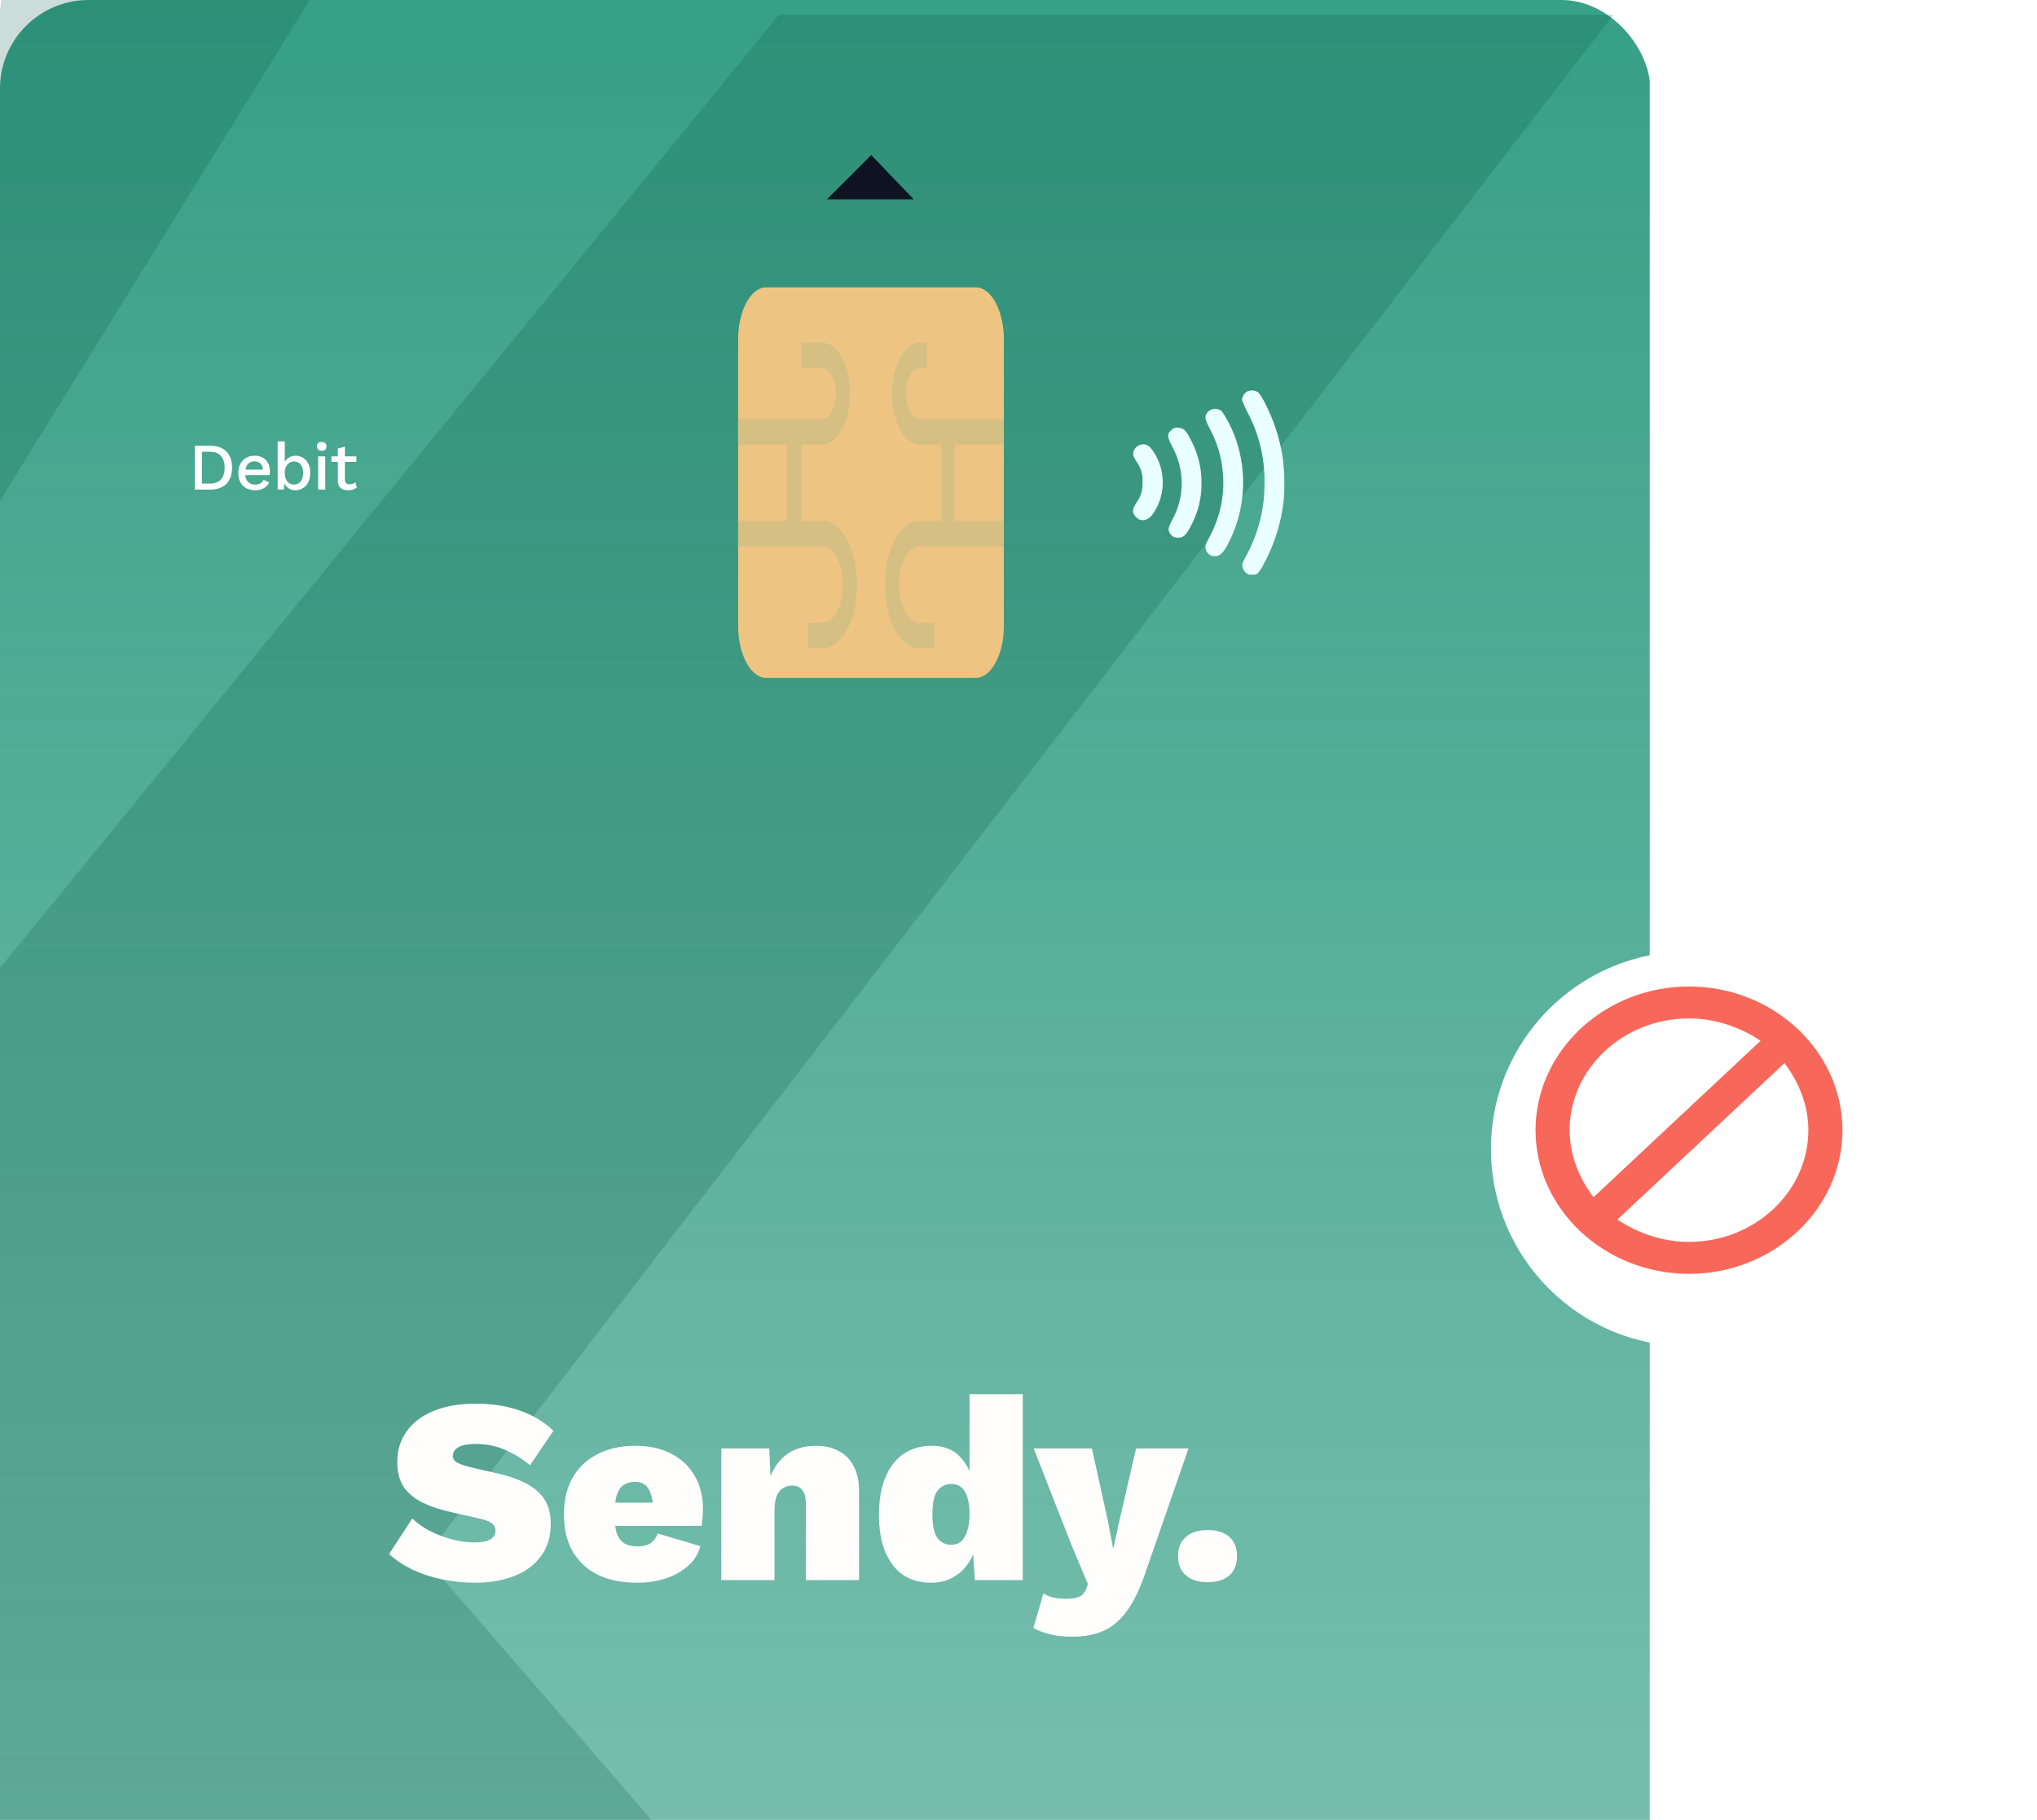 <svg width="526" height="470" viewBox="0 0 526 470" fill="none" xmlns="http://www.w3.org/2000/svg">
<g clip-path="url(#clip0_2_19)">
<rect y="-0" width="426.121" height="667.304" rx="22.879" fill="url(#paint0_linear_2_19)" fill-opacity="0.8"/>
<path d="M-0.954 537.656L118.684 667.781H339.371L109.628 402.289L416.588 3.813H201.144L-7.627 259.295L-0.954 537.656Z" fill="#025440" fill-opacity="0.2"/>
<path d="M122.846 362.513C127.108 362.513 130.893 363.103 134.202 364.281C137.512 365.415 140.413 367.16 142.906 369.517L136.854 378.425C134.814 376.703 132.638 375.365 130.326 374.413C128.06 373.416 125.544 372.917 122.778 372.917C121.373 372.917 120.24 373.053 119.378 373.325C118.517 373.597 117.882 373.983 117.474 374.481C117.112 374.935 116.93 375.456 116.93 376.045C116.93 376.771 117.361 377.36 118.222 377.813C119.129 378.267 120.376 378.675 121.962 379.037L128.762 380.601C133.296 381.644 136.673 383.185 138.894 385.225C141.116 387.22 142.226 389.963 142.226 393.453C142.226 396.853 141.365 399.687 139.642 401.953C137.965 404.22 135.653 405.92 132.706 407.053C129.76 408.187 126.428 408.753 122.71 408.753C119.764 408.753 116.885 408.459 114.074 407.869C111.309 407.28 108.77 406.441 106.458 405.353C104.146 404.22 102.152 402.883 100.474 401.341L106.458 392.161C107.682 393.34 109.178 394.405 110.946 395.357C112.714 396.264 114.596 396.989 116.59 397.533C118.585 398.077 120.512 398.349 122.37 398.349C123.685 398.349 124.75 398.236 125.566 398.009C126.428 397.737 127.04 397.375 127.402 396.921C127.765 396.468 127.946 395.924 127.946 395.289C127.946 394.519 127.652 393.907 127.062 393.453C126.473 392.955 125.362 392.524 123.73 392.161L116.25 390.461C113.802 389.917 111.536 389.169 109.45 388.217C107.365 387.265 105.688 385.951 104.418 384.273C103.194 382.551 102.582 380.307 102.582 377.541C102.582 374.595 103.376 371.988 104.962 369.721C106.549 367.455 108.861 365.687 111.898 364.417C114.936 363.148 118.585 362.513 122.846 362.513ZM164.529 408.753C160.63 408.753 157.253 408.073 154.397 406.713C151.586 405.308 149.41 403.291 147.869 400.661C146.373 398.032 145.625 394.836 145.625 391.073C145.625 387.311 146.395 384.115 147.937 381.485C149.478 378.856 151.631 376.861 154.397 375.501C157.162 374.096 160.358 373.393 163.985 373.393C167.702 373.393 170.853 374.096 173.437 375.501C176.066 376.861 178.061 378.765 179.421 381.213C180.826 383.661 181.529 386.517 181.529 389.781C181.529 390.552 181.483 391.323 181.393 392.093C181.347 392.864 181.279 393.521 181.189 394.065H154.465V388.081H175.205L168.677 390.597C168.677 388.013 168.314 386.064 167.589 384.749C166.909 383.389 165.707 382.709 163.985 382.709C162.806 382.709 161.809 382.981 160.993 383.525C160.222 384.069 159.633 384.976 159.225 386.245C158.862 387.515 158.681 389.192 158.681 391.277C158.681 393.363 158.907 395.017 159.361 396.241C159.859 397.42 160.539 398.236 161.401 398.689C162.262 399.143 163.35 399.369 164.665 399.369C166.115 399.369 167.249 399.075 168.065 398.485C168.881 397.896 169.47 397.08 169.833 396.037L180.849 399.301C180.305 401.387 179.194 403.132 177.517 404.537C175.885 405.943 173.935 407.008 171.669 407.733C169.402 408.413 167.022 408.753 164.529 408.753ZM186.261 408.073V374.073H198.637L199.249 387.197L197.821 385.701C198.184 383.072 198.932 380.851 200.065 379.037C201.198 377.179 202.649 375.773 204.417 374.821C206.23 373.869 208.316 373.393 210.673 373.393C212.985 373.393 214.957 373.847 216.589 374.753C218.266 375.615 219.558 376.929 220.465 378.697C221.372 380.42 221.825 382.551 221.825 385.089V408.073H208.089V388.625C208.089 386.721 207.772 385.429 207.137 384.749C206.548 384.024 205.686 383.661 204.553 383.661C203.692 383.661 202.898 383.888 202.173 384.341C201.493 384.749 200.949 385.429 200.541 386.381C200.178 387.333 199.997 388.58 199.997 390.121V408.073H186.261ZM240.364 408.753C237.599 408.753 235.196 408.073 233.156 406.713C231.161 405.308 229.62 403.291 228.532 400.661C227.489 398.032 226.968 394.881 226.968 391.209C226.968 387.447 227.512 384.251 228.6 381.621C229.688 378.947 231.252 376.907 233.292 375.501C235.377 374.096 237.803 373.393 240.568 373.393C243.787 373.393 246.303 374.413 248.116 376.453C249.929 378.448 251.085 381.009 251.584 384.137L250.36 385.837V360.065H264.096V408.073H251.72L250.904 395.357L252.468 396.921C252.196 399.233 251.516 401.296 250.428 403.109C249.385 404.877 248.003 406.26 246.28 407.257C244.603 408.255 242.631 408.753 240.364 408.753ZM245.668 398.961C246.665 398.961 247.504 398.667 248.184 398.077C248.864 397.488 249.385 396.604 249.748 395.425C250.156 394.247 250.36 392.773 250.36 391.005C250.36 389.328 250.179 387.923 249.816 386.789C249.499 385.611 248.977 384.727 248.252 384.137C247.572 383.548 246.711 383.253 245.668 383.253C244.172 383.253 242.971 383.843 242.064 385.021C241.203 386.155 240.772 388.172 240.772 391.073C240.772 393.975 241.203 396.015 242.064 397.193C242.925 398.372 244.127 398.961 245.668 398.961ZM306.9 374.073L295.816 406.033C294.456 410.113 292.914 413.355 291.192 415.757C289.514 418.205 287.52 419.973 285.208 421.061C282.896 422.149 280.085 422.693 276.776 422.693C274.736 422.693 272.877 422.489 271.2 422.081C269.522 421.673 268.072 421.129 266.848 420.449L269.432 411.541C270.202 411.995 271.018 412.335 271.88 412.561C272.786 412.788 273.988 412.901 275.484 412.901C276.889 412.901 277.977 412.72 278.748 412.357C279.518 411.995 280.085 411.337 280.448 410.385L280.924 409.093L276.844 399.437L266.916 374.073H281.944L286.024 392.501L287.452 400.049L289.152 392.297L293.368 374.073H306.9ZM311.81 395.153C314.258 395.153 316.139 395.743 317.454 396.921C318.769 398.1 319.426 399.755 319.426 401.885C319.426 404.016 318.769 405.671 317.454 406.849C316.139 408.028 314.258 408.617 311.81 408.617C309.453 408.617 307.594 408.028 306.234 406.849C304.874 405.671 304.194 404.016 304.194 401.885C304.194 399.755 304.874 398.1 306.234 396.921C307.594 395.743 309.453 395.153 311.81 395.153Z" fill="#FFFEFD"/>
<path d="M81.029 -1.69L-19.066 160.153L1.733 -11.44L81.029 -1.69Z" fill="#025440" fill-opacity="0.2"/>
<path d="M213.537 51.477L224.977 40.038L235.939 51.477H213.537Z" fill="#0D1321"/>
<path d="M54.298 115.116C56.071 115.116 57.45 115.608 58.433 116.592C59.428 117.564 59.926 118.96 59.926 120.779C59.926 122.598 59.428 123.999 58.433 124.983C57.45 125.955 56.071 126.441 54.298 126.441H50.3V115.116H54.298ZM54.298 124.88C55.499 124.88 56.414 124.525 57.043 123.816C57.684 123.095 58.004 122.083 58.004 120.779C58.004 119.475 57.684 118.468 57.043 117.759C56.414 117.038 55.499 116.678 54.298 116.678H52.136V124.88H54.298ZM65.862 126.613C65.004 126.613 64.249 126.436 63.597 126.081C62.945 125.726 62.436 125.217 62.07 124.554C61.715 123.879 61.538 123.078 61.538 122.152C61.538 121.225 61.715 120.43 62.07 119.766C62.436 119.092 62.94 118.577 63.58 118.222C64.221 117.868 64.947 117.69 65.759 117.69C66.594 117.69 67.304 117.862 67.887 118.205C68.471 118.548 68.917 119.017 69.225 119.612C69.534 120.207 69.689 120.882 69.689 121.637C69.689 121.843 69.683 122.037 69.672 122.22C69.66 122.403 69.643 122.563 69.62 122.701H62.722V121.294H68.814L67.904 121.568C67.904 120.79 67.71 120.195 67.321 119.784C66.932 119.36 66.4 119.149 65.725 119.149C65.233 119.149 64.804 119.263 64.438 119.492C64.072 119.721 63.792 120.064 63.597 120.521C63.403 120.968 63.306 121.517 63.306 122.169C63.306 122.809 63.409 123.353 63.614 123.799C63.82 124.245 64.112 124.582 64.49 124.811C64.867 125.04 65.313 125.154 65.828 125.154C66.4 125.154 66.863 125.046 67.218 124.828C67.573 124.611 67.853 124.308 68.059 123.919L69.517 124.605C69.311 125.017 69.031 125.378 68.676 125.686C68.333 125.984 67.921 126.213 67.441 126.373C66.96 126.533 66.434 126.613 65.862 126.613ZM76.301 126.613C75.798 126.613 75.335 126.516 74.911 126.321C74.499 126.127 74.15 125.858 73.865 125.515C73.579 125.16 73.367 124.766 73.23 124.331L73.453 124.039L73.315 126.441H71.702V114.001H73.538V120.024L73.333 119.732C73.55 119.137 73.922 118.651 74.448 118.274C74.974 117.885 75.609 117.69 76.353 117.69C77.039 117.69 77.668 117.868 78.24 118.222C78.823 118.577 79.281 119.086 79.613 119.749C79.945 120.413 80.111 121.219 80.111 122.169C80.111 123.095 79.939 123.89 79.596 124.554C79.264 125.217 78.806 125.726 78.223 126.081C77.651 126.436 77.01 126.613 76.301 126.613ZM75.906 125.137C76.65 125.137 77.228 124.874 77.639 124.348C78.063 123.81 78.274 123.078 78.274 122.152C78.274 121.225 78.069 120.499 77.657 119.972C77.245 119.446 76.667 119.183 75.924 119.183C75.443 119.183 75.026 119.309 74.671 119.561C74.316 119.801 74.036 120.144 73.83 120.59C73.636 121.036 73.538 121.568 73.538 122.186C73.538 122.792 73.636 123.318 73.83 123.765C74.025 124.199 74.299 124.537 74.654 124.777C75.02 125.017 75.437 125.137 75.906 125.137ZM83.082 116.42C82.682 116.42 82.373 116.323 82.155 116.129C81.95 115.923 81.847 115.637 81.847 115.271C81.847 114.905 81.95 114.624 82.155 114.43C82.373 114.235 82.682 114.138 83.082 114.138C83.471 114.138 83.768 114.235 83.974 114.43C84.192 114.624 84.3 114.905 84.3 115.271C84.3 115.637 84.192 115.923 83.974 116.129C83.768 116.323 83.471 116.42 83.082 116.42ZM83.992 117.862V126.441H82.155V117.862H83.992ZM89.064 115.339V123.868C89.064 124.291 89.173 124.6 89.39 124.794C89.619 124.989 89.922 125.086 90.3 125.086C90.609 125.086 90.877 125.04 91.106 124.949C91.335 124.846 91.547 124.708 91.741 124.537L92.153 125.875C91.89 126.104 91.564 126.287 91.175 126.424C90.797 126.55 90.374 126.613 89.905 126.613C89.413 126.613 88.961 126.533 88.55 126.373C88.138 126.213 87.817 125.955 87.589 125.601C87.36 125.235 87.24 124.76 87.228 124.176V115.854L89.064 115.339ZM92.016 117.862V119.303H85.581V117.862H92.016Z" fill="white"/>
<path d="M190.604 161.613V87.657C190.604 80.261 193.855 74.21 197.827 74.21H251.999C255.972 74.21 259.222 80.261 259.222 87.657V161.613C259.222 169.009 255.972 175.06 251.999 175.06H197.827C193.855 175.06 190.604 169.009 190.604 161.613Z" fill="#EDC482"/>
<path d="M259.222 114.804V108.223H237.553C235.567 108.223 233.942 105.262 233.942 101.643C233.942 98.023 235.567 95.062 237.553 95.062H239.359V88.481H237.553C233.581 88.481 230.33 94.404 230.33 101.643C230.33 108.881 233.581 114.804 237.553 114.804H242.97V134.546H237.553C232.497 134.546 228.525 141.785 228.525 150.997C228.525 160.21 232.497 167.449 237.553 167.449H241.165V160.868H237.553C234.484 160.868 232.136 156.591 232.136 150.997C232.136 145.404 234.484 141.127 237.553 141.127H259.222V134.546H246.582V114.804H259.222ZM212.273 134.546H206.856V114.804H212.273C216.246 114.804 219.496 108.881 219.496 101.643C219.496 94.404 216.246 88.481 212.273 88.481H206.856V95.062H212.273C214.259 95.062 215.885 98.023 215.885 101.643C215.885 105.262 214.259 108.223 212.273 108.223H190.604V114.804H203.245V134.546H190.604V141.127H212.273C215.343 141.127 217.69 145.404 217.69 150.997C217.69 156.591 215.343 160.868 212.273 160.868H208.662V167.449H212.273C217.329 167.449 221.302 160.21 221.302 150.997C221.302 141.785 217.329 134.546 212.273 134.546Z" fill="#D5BF83"/>
<path d="M322.533 148.42C321.623 148.052 320.973 147.229 320.821 146.255C320.713 145.691 320.821 145.302 321.688 143.742C324.938 137.894 326.606 131.288 326.52 124.596C326.606 118.098 325.025 111.752 321.905 106.055C321.45 105.102 321.038 104.193 320.691 103.218C320.821 102.395 321.233 101.637 321.905 101.182C322.88 100.662 324.071 100.771 324.96 101.377C325.566 102.157 326.086 102.936 326.52 103.846C328.851 108.31 330.439 113.123 331.221 118.098C331.719 122.018 331.784 126.003 331.416 129.945C330.745 135.014 329.25 139.908 326.953 144.478C325.566 147.251 324.786 148.42 323.963 148.42H322.533V148.42ZM313.087 143.634C311.852 143.287 311.072 142.031 311.332 140.775C311.332 140.515 312.003 139.324 312.61 138.111C315.166 133.194 316.271 127.649 315.773 122.126C315.47 118.163 314.322 114.307 312.437 110.82C311.072 108.091 310.985 107.658 311.787 106.489C312.74 105.427 314.322 105.276 315.491 106.185C317.051 108.481 318.286 110.994 319.196 113.636C321.97 121.845 321.536 130.79 317.983 138.674C316.163 142.767 314.885 144.089 313.087 143.526V143.634V143.634ZM303.337 138.804C302.951 138.631 302.609 138.374 302.335 138.051C302.061 137.729 301.863 137.35 301.755 136.941C301.755 136.508 301.755 135.945 302.73 134.212C304.318 131.333 305.151 128.1 305.151 124.812C305.151 121.525 304.318 118.291 302.73 115.412C301.322 112.683 301.322 112.12 302.47 111.08C302.882 110.604 303.488 110.366 304.138 110.452C305.525 110.452 306.305 111.124 307.475 113.571C309.317 116.952 310.271 120.745 310.248 124.596C310.335 128.516 309.382 132.414 307.497 135.858C306.327 138.132 305.742 138.674 304.572 138.869C304.16 138.912 303.727 138.869 303.337 138.674V138.804V138.804ZM294.215 134.19C293.5 133.844 292.937 133.259 292.655 132.501C292.439 131.743 292.655 131.093 293.522 129.707C294.605 128.234 295.125 126.415 295.017 124.596C295.169 122.754 294.67 120.935 293.609 119.419C293.249 118.873 292.93 118.301 292.655 117.708C292.417 116.343 293.327 115.044 294.822 114.784C295.992 114.567 296.815 115.066 297.899 116.712C299.436 119.05 300.255 121.787 300.255 124.585C300.255 127.383 299.436 130.119 297.899 132.458C296.794 134.125 295.537 134.624 294.237 134.19H294.215V134.19Z" fill="#EAFFFF"/>
</g>
<g filter="url(#filter0_d_2_19)">
<circle cx="436" cy="291" r="51" fill="white"/>
</g>
<path d="M436.139 254.769C414.343 254.769 396.51 271.467 396.51 291.876C396.51 312.285 414.343 328.983 436.139 328.983C457.934 328.983 475.767 312.285 475.767 291.876C475.767 271.467 457.934 254.769 436.139 254.769ZM436.139 263.015C442.963 263.015 449.348 265.283 454.632 268.787L411.481 309.193C407.738 304.245 405.316 298.267 405.316 291.876C405.316 276.003 419.186 263.015 436.139 263.015ZM436.139 320.737C429.314 320.737 422.929 318.47 417.645 314.965L460.796 274.56C464.539 279.507 466.961 285.486 466.961 291.876C466.961 307.75 453.091 320.737 436.139 320.737Z" fill="#F7685B"/>
<defs>
<filter id="filter0_d_2_19" x="346.868" y="207.588" width="178.263" height="178.263" filterUnits="userSpaceOnUse" color-interpolation-filters="sRGB">
<feFlood flood-opacity="0" result="BackgroundImageFix"/>
<feColorMatrix in="SourceAlpha" type="matrix" values="0 0 0 0 0 0 0 0 0 0 0 0 0 0 0 0 0 0 127 0" result="hardAlpha"/>
<feOffset dy="5.72"/>
<feGaussianBlur stdDeviation="19.066"/>
<feComposite in2="hardAlpha" operator="out"/>
<feColorMatrix type="matrix" values="0 0 0 0 0.835 0 0 0 0 0 0 0 0 0 0 0 0 0 0.2 0"/>
<feBlend mode="normal" in2="BackgroundImageFix" result="effect1_dropShadow_2_19"/>
<feBlend mode="normal" in="SourceGraphic" in2="effect1_dropShadow_2_19" result="shape"/>
</filter>
<linearGradient id="paint0_linear_2_19" x1="213.061" y1="-0" x2="213.061" y2="667.304" gradientUnits="userSpaceOnUse">
<stop stop-color="#058868"/>
<stop offset="1" stop-color="#058868" stop-opacity="0.55"/>
</linearGradient>
<clipPath id="clip0_2_19">
<rect width="426" height="470" fill="white"/>
</clipPath>
</defs>
</svg>
